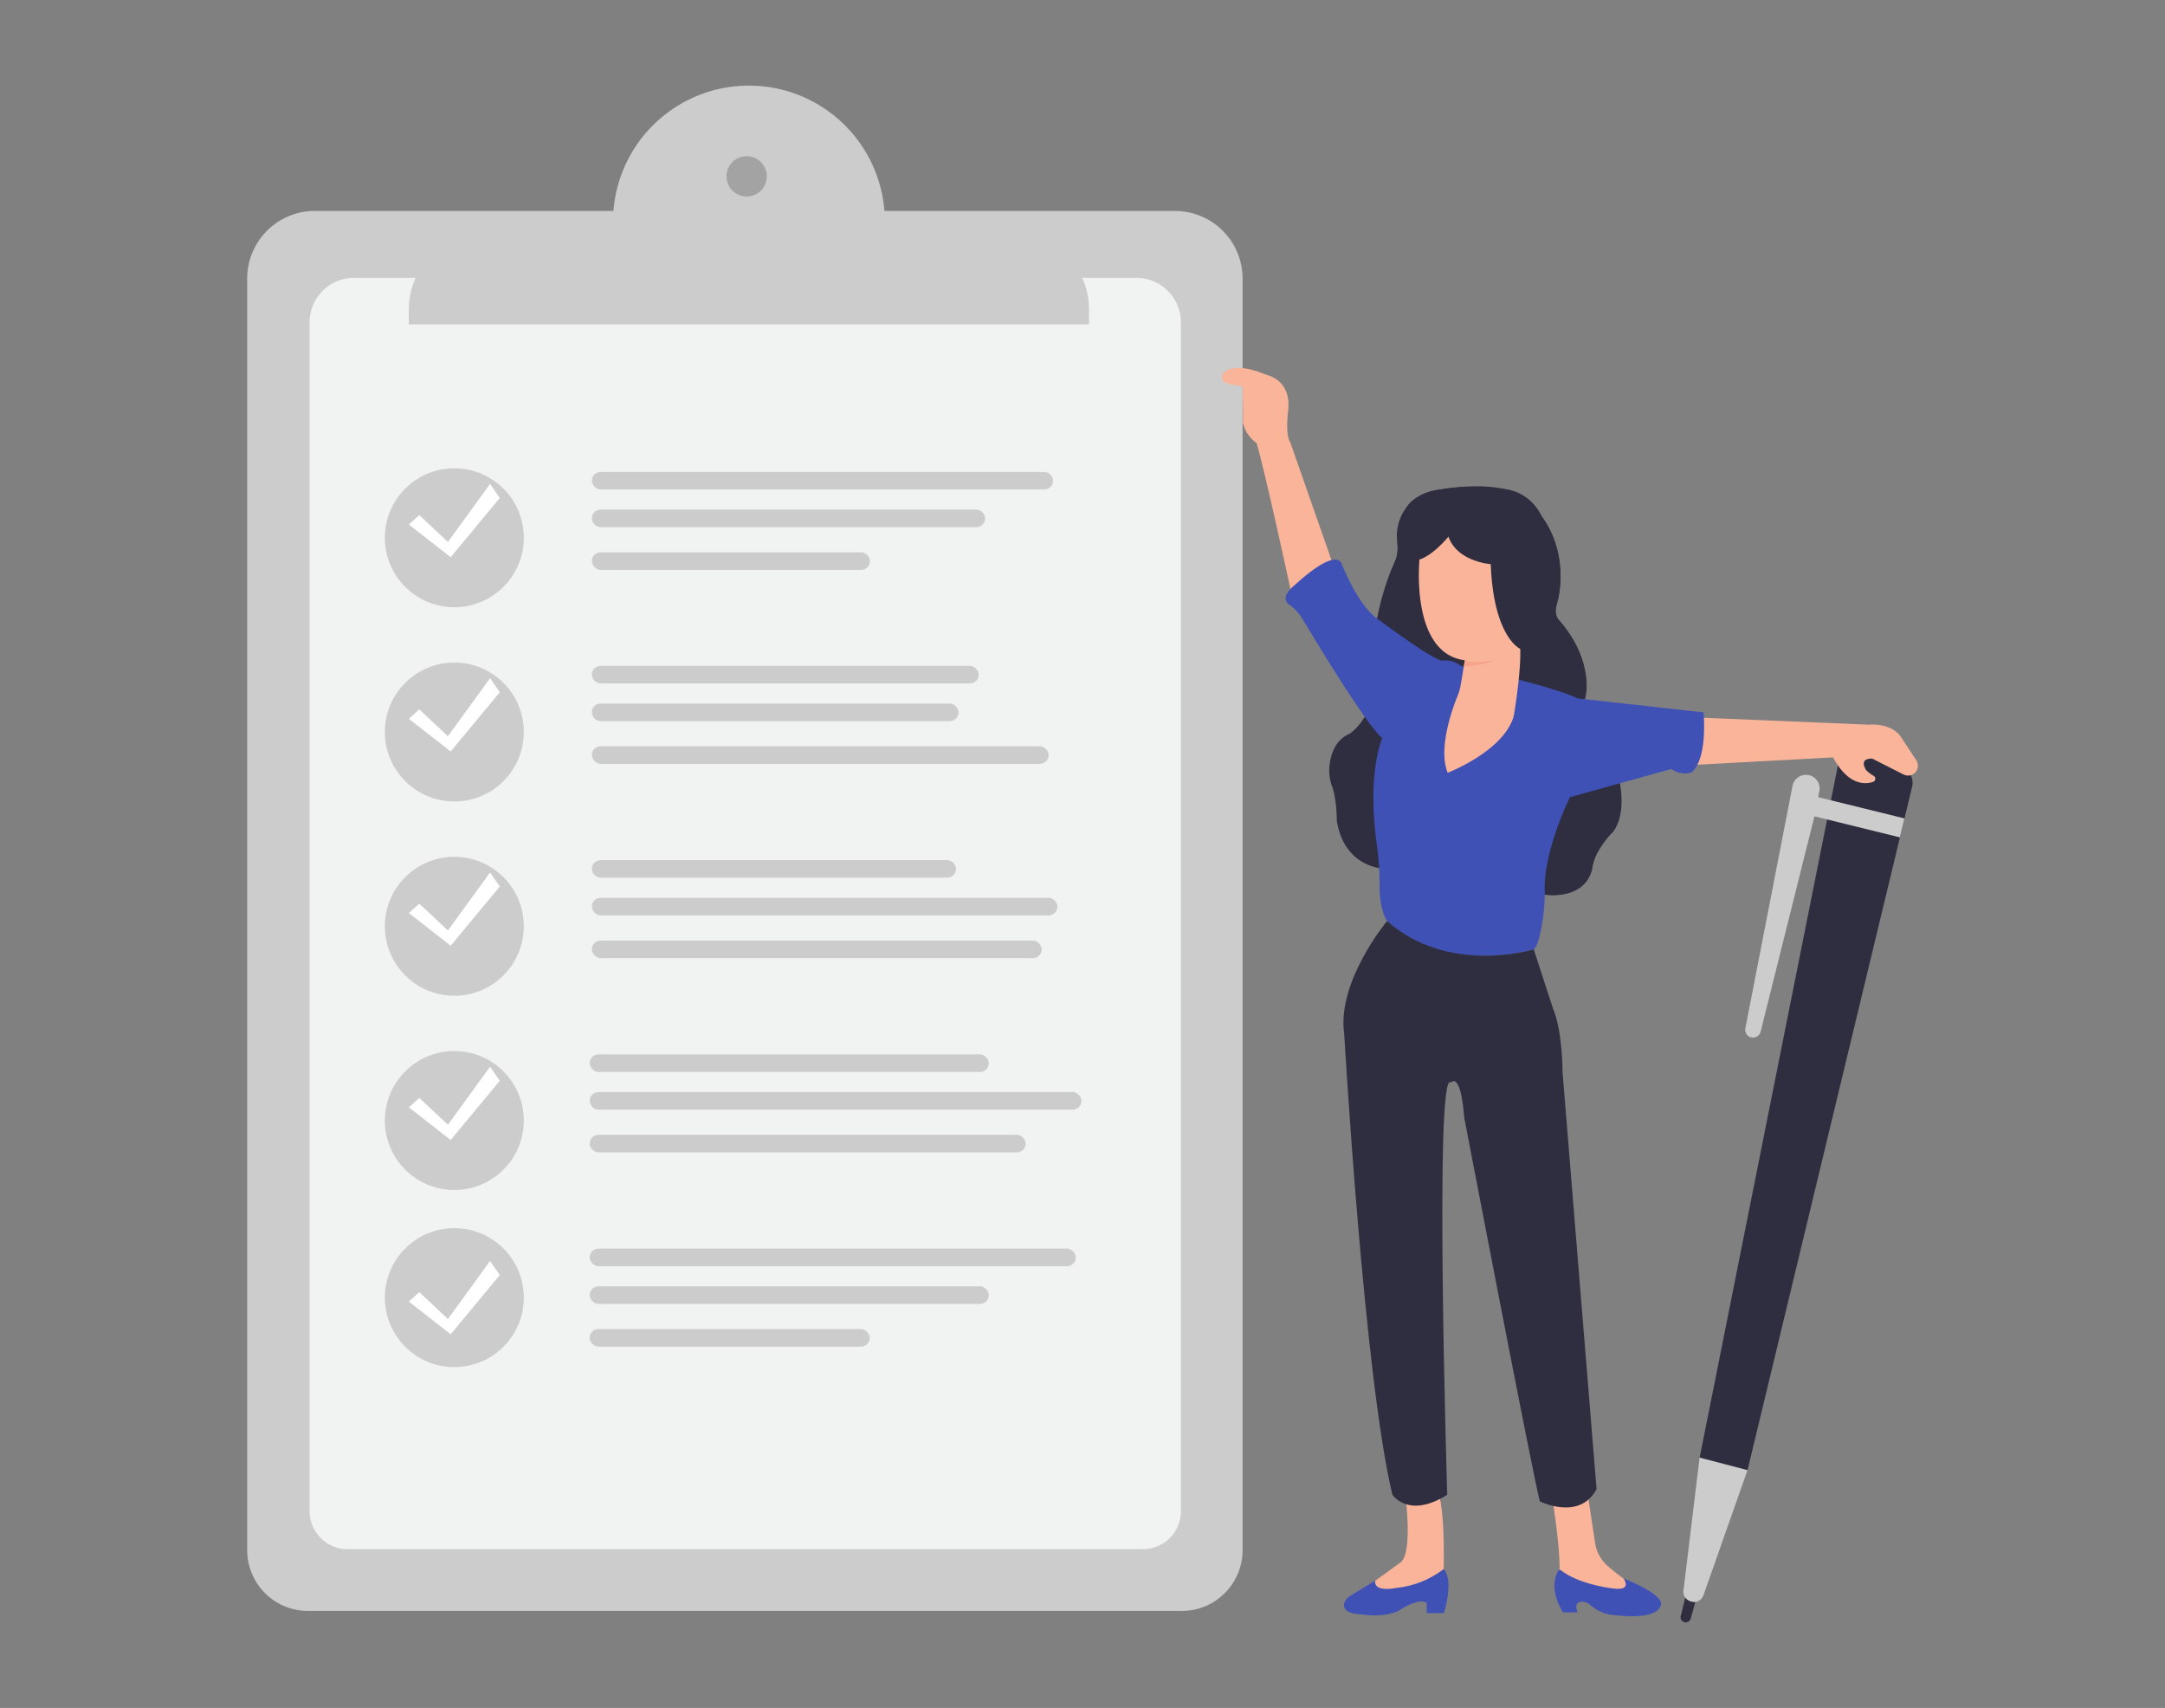 <svg id="a8f596b6-00ff-40b1-bae1-f37ecceb7811" data-name="Layer 1" xmlns="http://www.w3.org/2000/svg" width="865.76" height="682.89" viewBox="0 0 865.76 682.89"><rect x="0" y="0" width="865.76" height="682.89" fill="#808080" stroke="none"/><path d="M562.08,598.49s3,23.34-2.25,26.36l-15.12,11,10.59,3,21.92-7.93s1.13-28.35-2.65-35.53Z" fill="#f9b499"/><path d="M620.68,598.39s4.16,26.08,2.65,32.13l24.19,8.31,6.05-4.91a69,69,0,0,1-11.33-8.4,15.19,15.19,0,0,1-4.39-8.66l-3.06-20.23Z" fill="#f9b499"/><path d="M679.65,582.88l19.15,5,65.83-273.25a6.89,6.89,0,0,0-4.32-8.08l-18.83-6.9a4.46,4.46,0,0,0-5.91,3.31Z" fill="#2f2e41"/><path d="M727.08,318.73l34.5,8.5-1.83,7.58-34.18-8.42L704.05,412.5a3.12,3.12,0,0,1-3.9,2.24h0a3.13,3.13,0,0,1-2.2-3.59l18.86-96.93a5.47,5.47,0,0,1,6.24-4.36h0a5.47,5.47,0,0,1,4.5,6.43Z" fill="#ccc"/><path d="M675.45,640.14h0a4.13,4.13,0,0,0,5.75-2.33l17.6-50-19.15-5-6.46,53.17A4.14,4.14,0,0,0,675.45,640.14Z" fill="#ccc"/><path d="M677.92,640.53l-1.79,6.6a2.09,2.09,0,0,1-2.45,1.49h0a2.07,2.07,0,0,1-1.57-2.54l1.82-7.25A4.75,4.75,0,0,0,677.92,640.53Z" fill="#2f2e41"/><path d="M677.51,286.83l70,2.92s9.28-1,13.06,5.52l5.73,8.7a4,4,0,0,1-.19,4.63h0a4,4,0,0,1-4.9,1.07l-12.48-6.34s-5.55-.5-2.52,4.54a12.54,12.54,0,0,0,3,2.31,1.33,1.33,0,0,1-.18,2.44c-3.64,1.18-10.08,1.13-16-9.79l-55.55,3Z" fill="#f9b499"/><path d="M554.67,347.41s-16.91.5-20.1-19.27c0,0,0-8.44-1.8-13.46a18.58,18.58,0,0,1-1.19-7.73c.35-4.64,2-10.92,8.1-13.57,0,0,11-7.09,9.5-23.64s4.21-36.2,9-46c0,0,1.11-1.92.56-7.18a19,19,0,0,1,2.39-11.76c2.51-4.18,7.08-8.5,15.32-9.1,0,0,29.71-5.88,38,7.78a33.7,33.7,0,0,0,2,2.92c3.1,4.08,11.12,17,5.84,36.31a5.9,5.9,0,0,0,1.34,5.49c4.31,4.84,13,16.67,10.08,31.32,0,0,23.34,37.13,10.9,53.39,0,0-7.65,8.25-8,14.49,0,0-2.55,14.54-23.92,9.43Z" fill="#2f2e41"/><path d="M557.6,225s7.91,4.29,21.62-10.38c0,0,2.24,8.85,16.91,11,0,0,.32,26.73,11.8,33.88,0,0-1.28,24.18,3.82,38.94l1,58.46s20.41,5.38,23.92-9.43a24.72,24.72,0,0,1,8-14.49s13.61-12.7-10.9-53.39c0,0,4.69-13.11-10.08-31.32,0,0-3.17-2.08-.54-8.88,0,0,4.24-18-6.64-32.92,0,0-4.12-10.13-15.69-11,0,0-32.62-4.39-38.72,8.07,0,0-4.24,4.9-3.15,15.48A15.65,15.65,0,0,1,557.6,225Z" fill="#2f2e41"/><path d="M125.91,84.34H469.83A27.07,27.07,0,0,1,496.9,111.4V619.78a24.32,24.32,0,0,1-24.32,24.32H123.17a24.32,24.32,0,0,1-24.32-24.32V111.4a27.07,27.07,0,0,1,27.07-27.07Z" fill="#ccc"/><path d="M141.62,111.1H454.41a17.82,17.82,0,0,1,17.82,17.82v475.3A15.2,15.2,0,0,1,457,619.4H139a15.2,15.2,0,0,1-15.2-15.2V128.91a17.82,17.82,0,0,1,17.82-17.82Z" fill="#f1f2f2"/><circle cx="181.68" cy="215.01" r="27.78" fill="#ccc"/><polygon points="167.67 205.95 179.12 216.69 195.96 193.5 199.86 199.12 180.22 222.79 163.5 209.73 167.67 205.95" fill="#fff"/><circle cx="181.68" cy="292.68" r="27.78" fill="#ccc"/><polygon points="167.67 283.62 179.12 294.36 195.96 271.18 199.86 276.79 180.22 300.46 163.5 287.4 167.67 283.62" fill="#fff"/><circle cx="181.68" cy="370.35" r="27.78" fill="#ccc"/><polygon points="167.67 361.3 179.12 372.03 195.96 348.85 199.86 354.46 180.22 378.13 163.5 365.08 167.67 361.3" fill="#fff"/><circle cx="181.68" cy="448.02" r="27.78" fill="#ccc"/><polygon points="167.67 438.97 179.12 449.7 195.96 426.52 199.86 432.13 180.22 455.81 163.5 442.75 167.67 438.97" fill="#fff"/><circle cx="181.68" cy="518.83" r="27.78" fill="#ccc"/><polygon points="167.67 516.64 179.12 527.37 195.96 504.19 199.86 509.8 180.22 533.48 163.5 520.42 167.67 516.64" fill="#fff"/><rect x="236.67" y="188.68" width="184.45" height="7.03" rx="3.51" fill="#ccc"/><rect x="236.67" y="203.75" width="157.28" height="7.03" rx="3.51" fill="#ccc"/><rect x="236.67" y="220.84" width="111.22" height="7.03" rx="3.51" fill="#ccc"/><rect x="236.67" y="266.23" width="154.71" height="7.03" rx="3.51" fill="#ccc"/><rect x="236.67" y="281.3" width="146.65" height="7.03" rx="3.51" fill="#ccc"/><rect x="236.67" y="298.38" width="182.68" height="7.03" rx="3.51" fill="#ccc"/><rect x="236.67" y="343.9" width="145.64" height="7.03" rx="3.51" fill="#ccc"/><rect x="236.67" y="358.97" width="186.19" height="7.03" rx="3.51" fill="#ccc"/><rect x="236.67" y="376.06" width="179.91" height="7.03" rx="3.51" fill="#ccc"/><rect x="235.8" y="421.57" width="159.62" height="7.03" rx="3.51" fill="#ccc"/><rect x="235.8" y="436.64" width="196.66" height="7.03" rx="3.51" fill="#ccc"/><rect x="235.8" y="453.73" width="174.36" height="7.03" rx="3.51" fill="#ccc"/><rect x="235.8" y="499.24" width="194.39" height="7.03" rx="3.51" fill="#ccc"/><rect x="235.8" y="514.31" width="159.62" height="7.03" rx="3.51" fill="#ccc"/><rect x="235.8" y="531.4" width="112" height="7.03" rx="3.51" fill="#ccc"/><path d="M435.48,123.67v6h-272v-6a30.24,30.24,0,0,1,30.24-30.23H405.25A30.24,30.24,0,0,1,435.48,123.67Z" fill="#ccc"/><path d="M353.84,88.58c0,1.64-.07,3.26-.22,4.86H245.36c-.15-1.6-.22-3.22-.22-4.86a54.35,54.35,0,1,1,108.7,0Z" fill="#ccc"/><circle cx="298.58" cy="70.51" r="8.06" opacity="0.2"/><path d="M497.09,169.05l-.19-14.56-5-.83c-5-1-2.77-4.54-2.77-4.54s3.58-4.55,15.38,0c.93.36,1.86.72,2.8,1,2.39.76,8.67,3.69,7.9,13.37,0,0-1.48,10.2.77,13.42l17,48.56-16.07,13.8-.93-4.06s-10.51-48.55-13.51-58.05c0,0-6-3.94-5.59-10.93" fill="#f9b499"/><path d="M552.69,295.13c-6.85-6.25-24.76-35.94-31.88-47.67a17.77,17.77,0,0,0-5.09-5.58c-1.82-1.24-3.2-3.73,2.35-8.22,0,0,15.12-14.36,18.33-8.5,0,0,6.61,17.19,14.74,22.48,0,0,19.45,14.65,25.3,16.54" fill="#3f51b5"/><path d="M554.69,368.24s-3-4.19-3-13.53a118,118,0,0,0-1.06-16.59c-1.75-12.3-3.3-34.11,4.49-48.37.59-1.07,1.14-2.17,1.65-3.29,3.14-6.81,14.84-29.49,27.42-20.23,0,0,36.84,8.07,46.67,13l50.35,5.6s1.84,18-4.61,23.87c0,0-3.68,1.84-8.29-1.23l-40.52,11.28s-10.25,20.72-10.08,36.51a74.43,74.43,0,0,1-.62,11.27c-.76,5.29-2,11.66-3.73,13.06C613.33,379.57,578,390.34,554.69,368.24Z" fill="#3f51b5"/><path d="M607.93,259.44s-10.66-4.55-11.8-33.88c0,0-13.39-.92-16.91-11,0,0-6,7.41-11.58,9.15,0,0-3.86,37.5,18.14,40.29l-1.71,10.11a18.14,18.14,0,0,1-1.07,3.76c-2.15,5.27-8.06,21.44-4.08,31.1,0,0,20.54-7.87,25.82-20.91a14.25,14.25,0,0,0,.82-3.11C606.25,280.69,608.24,267.34,607.93,259.44Z" fill="#f9b499"/><path d="M554.69,368.24s-20.18,24.16-17.16,45.14c0,0,7.94,137.39,19.28,184.26,0,0,6.42,9.82,21.92,0,0,0-5.29-172,1.51-164.79,0,0,3.78-4.92,5.29,14,0,0,28,145.89,30.24,153.45,0,0,15.87,7.94,22.68-4.91L624.84,428.6s0-16.54-3.78-25.24l-7.73-23.79S579.26,390.12,554.69,368.24Z" fill="#2f2e41"/><path d="M537.64,640.81c-.61,1.86-.09,4.39,7.07,4.7,0,0,8.44,1.46,14.49-1.41,0,0,8.06-5.64,11.34-3.12v4h6.84s4.19-12.83-.06-17.63a37.26,37.26,0,0,1-19,7.55s-9.06,2-8.39-2.92l-10.16,6.21A5,5,0,0,0,537.64,640.81Z" fill="#3f51b5"/><path d="M625,644.69h5.86s-2-4.48,2-4.28a5.31,5.31,0,0,1,3.26,1.44,16.33,16.33,0,0,0,10.65,4s15.88,2.22,17.39-4.21c0,0,2.35-3.41-15-10.59,0,0,4.12,5.3-4.53,4,0,0-13.09-1.47-20.37-7.17a.76.76,0,0,0-1.12.18C622,630,619.57,635.59,625,644.69Z" fill="#3f51b5"/><path d="M585.78,264l-.41,2.45s7.63-.13,12-2.45C597.38,264,588.3,265.59,585.78,264Z" fill="#f7a48b"/></svg>